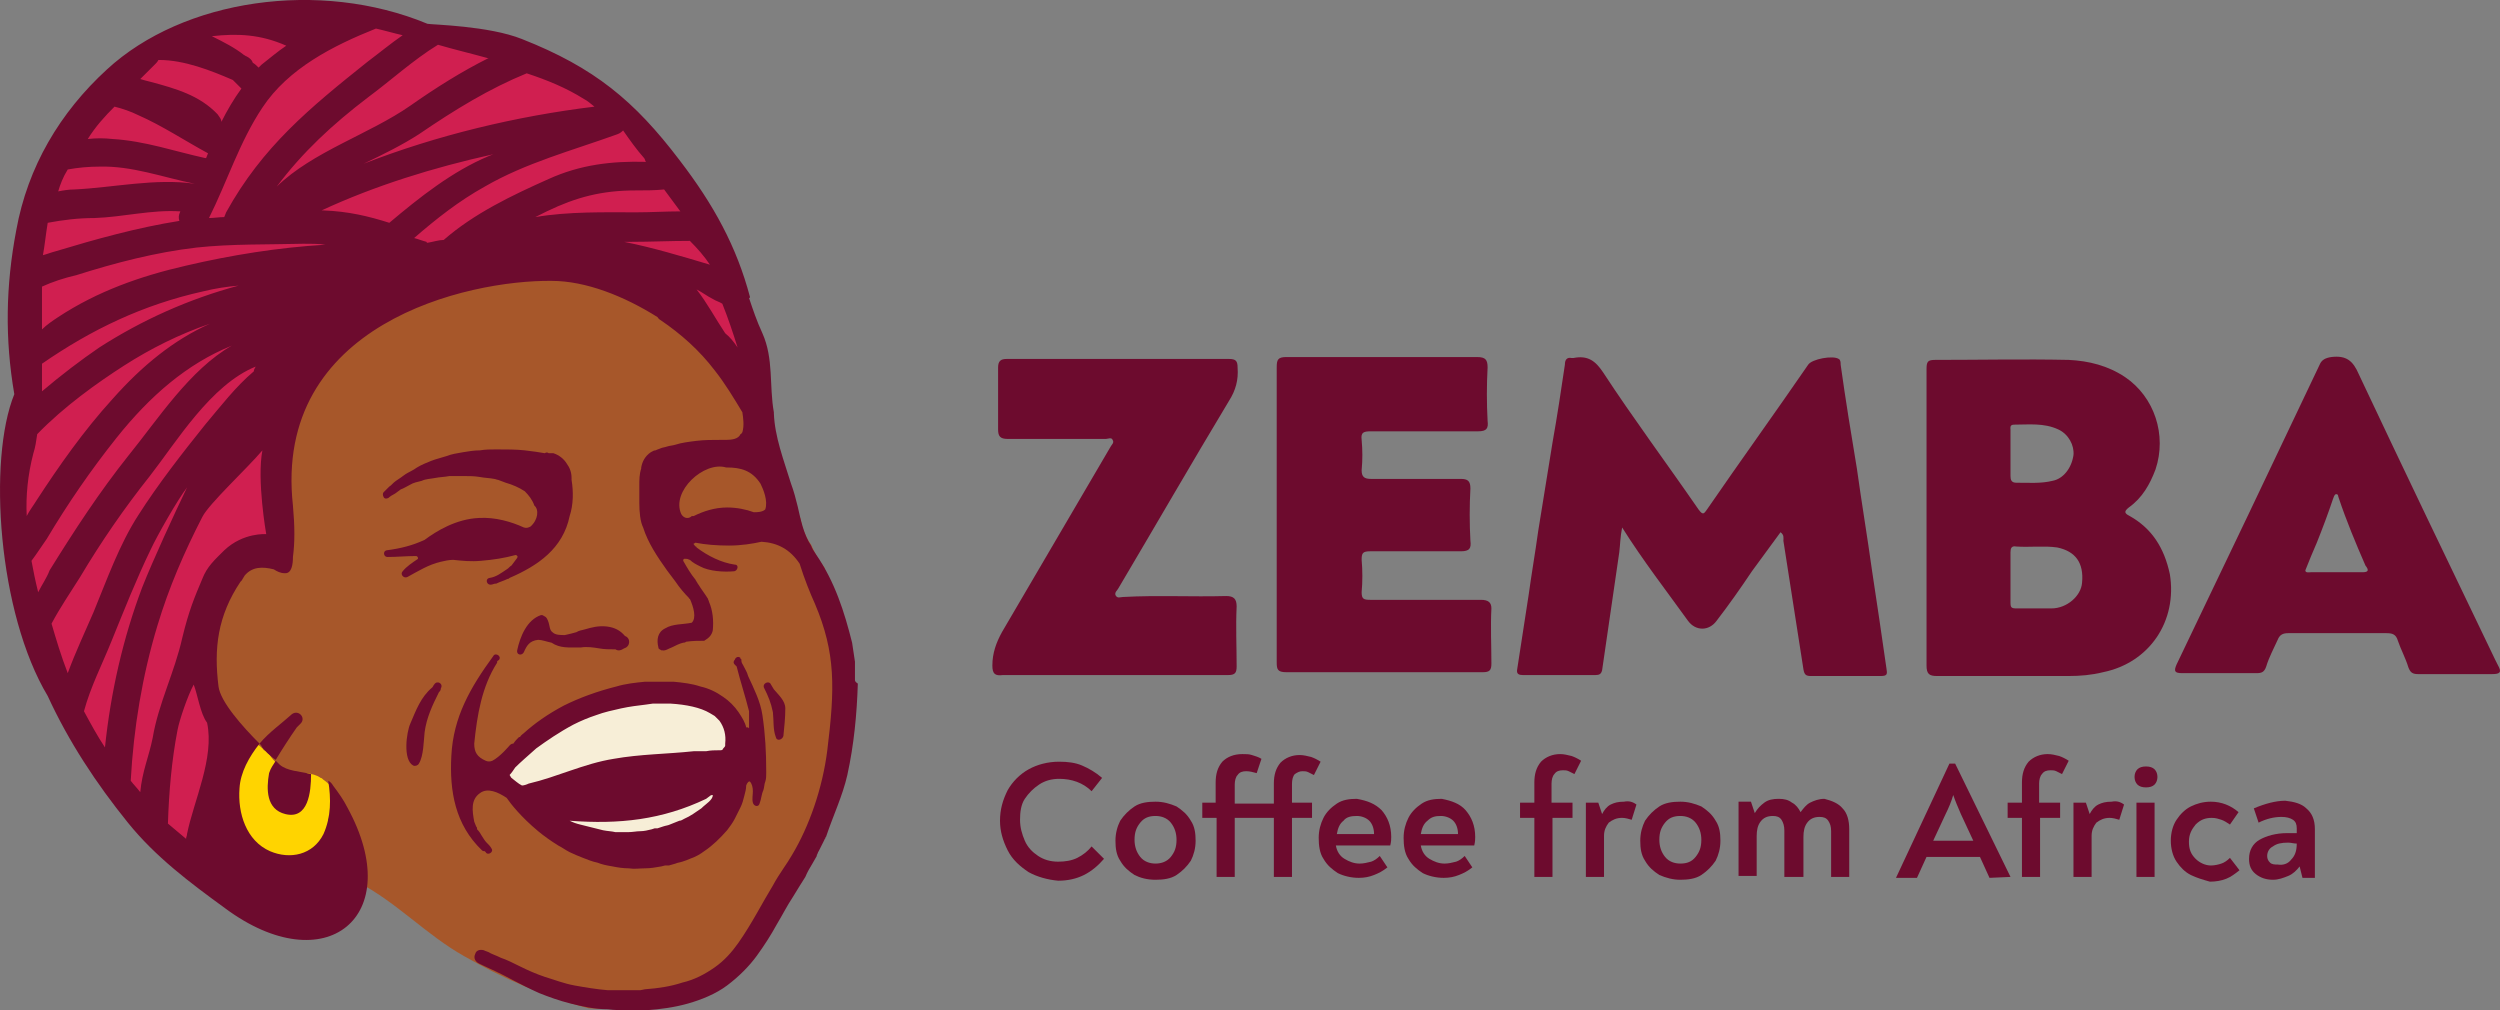 <svg width="245" height="99" viewBox="0 0 245 99" fill="none" xmlns="http://www.w3.org/2000/svg">
<rect x="0" y="0" width="245" height="99" fill="#808080" stroke="none"/>
<g clip-path="url(#clip0)">
<path d="M32.636 76.513C31.326 75.207 28.989 75.113 27.68 76.513C27.586 76.606 27.586 76.699 27.492 76.699C28.334 72.594 21.882 70.914 20.666 75.113C19.637 78.566 21.227 81.551 24.126 83.418C25.529 84.351 27.305 84.537 28.895 84.164C30.391 83.791 31.607 82.578 32.542 81.458C33.851 80.058 34.038 77.912 32.636 76.513Z" fill="#FFD400"/>
<path d="M80.794 55.612C80.233 54.958 79.859 54.212 79.485 53.372C79.204 52.999 79.017 52.626 78.83 52.159C78.643 51.786 78.55 51.319 78.456 50.853C77.708 49.173 76.866 47.587 76.866 45.814C76.866 45.721 76.866 45.721 76.866 45.628C75.277 42.735 73.406 40.029 71.256 37.696C70.227 33.964 68.076 32.471 64.616 30.512C63.401 29.858 62.372 29.299 61.157 28.832C61.157 28.832 61.157 28.832 61.063 28.832C60.876 28.739 60.595 28.645 60.408 28.552C59.473 26.313 57.79 24.727 54.985 24.727C53.489 24.727 51.618 25.66 50.309 26.873C44.324 26.499 38.807 28.552 34.693 33.031C34.599 33.124 34.412 33.218 34.319 33.311C30.204 36.203 28.708 40.682 27.025 45.254C26.37 46.934 27.118 48.24 28.241 48.893C27.96 51.133 27.773 53.372 27.679 55.518C26.838 55.145 25.809 55.052 24.687 55.612C20.386 57.664 19.731 61.21 20.76 64.849C20.479 65.316 20.292 65.876 20.292 66.529C20.198 69.141 22.349 71.474 24.407 72.967C24.5 72.78 24.781 72.594 24.968 72.78C25.061 72.874 25.155 72.967 25.248 72.967C25.435 73.06 25.622 73.247 25.809 73.433C25.809 73.433 25.809 73.527 25.903 73.527C26.09 73.62 26.183 73.807 26.37 73.9C26.838 74.646 27.586 75.3 28.427 75.579C28.614 75.953 28.708 76.326 28.895 76.699C29.082 77.073 29.269 77.446 29.456 77.819C29.643 77.259 29.83 76.793 30.111 76.419C30.017 76.419 30.017 76.419 29.924 76.419C29.55 76.326 29.643 75.859 29.924 75.766H30.017H30.111C30.578 75.859 31.046 75.953 31.42 76.233C31.513 76.233 31.607 76.326 31.7 76.419C31.981 76.606 32.168 76.793 32.355 76.979C32.729 77.352 33.01 77.912 33.197 78.285C33.384 78.659 33.664 79.032 33.758 79.499C33.851 79.965 33.197 80.152 33.103 79.685C33.01 79.219 32.729 78.752 32.449 78.379C32.449 78.939 32.449 79.405 32.449 79.965C32.449 80.152 32.355 80.245 32.168 80.245C32.168 80.338 32.168 80.432 32.168 80.618C32.168 80.991 32.355 82.018 31.794 82.204C31.887 82.391 32.074 82.578 32.168 82.764C33.103 84.071 34.038 85.284 35.16 86.497C38.901 88.456 41.8 91.629 45.447 93.681C49.187 95.827 53.395 97.694 57.697 98.813C64.055 99.186 70.321 96.481 74.622 91.629C74.622 91.535 74.622 91.442 74.716 91.349C75.557 90.136 76.025 88.643 76.866 87.43C77.802 86.217 78.55 84.817 79.298 83.511L79.391 83.417C81.355 78.192 82.01 72.314 82.103 67.088C82.197 63.169 81.729 59.344 80.794 55.612ZM69.853 79.032C66.113 82.111 61.063 83.697 56.574 81.178C55.639 80.618 55.078 79.872 54.891 79.032C51.431 80.525 48.532 75.02 51.992 72.687C54.704 70.821 57.977 69.981 61.157 69.141C64.055 68.395 67.328 67.835 69.947 69.701C72.004 71.194 71.817 73.713 70.601 75.206C71.069 76.419 70.975 78.099 69.853 79.032Z" fill="#A7572A"/>
<path d="M68.17 68.861C67.889 68.861 67.609 68.861 67.422 68.955C66.019 68.488 64.429 68.395 63.12 68.581C59.006 69.141 55.359 70.914 51.618 72.594C48.252 74.087 50.029 78.472 53.114 78.939C53.395 79.405 53.769 79.778 54.33 80.058C57.696 82.018 60.969 83.137 64.897 82.111C68.637 81.085 71.256 77.725 71.536 73.993C71.536 73.807 71.536 73.62 71.536 73.433C71.91 71.381 70.882 68.861 68.17 68.861Z" fill="#F7EED7"/>
<path d="M74.342 34.804C74.061 33.964 73.968 33.031 73.687 32.191C73.594 31.725 73.407 31.258 73.313 30.792C73.313 30.792 72.846 29.765 73.126 30.232C72.846 29.672 72.752 29.112 72.752 28.552C72.565 28.366 72.284 28.273 72.097 28.179C71.723 26.033 70.414 23.794 69.573 22.301C66.58 16.609 61.531 12.877 56.575 9.051C51.992 5.319 47.691 1.213 41.519 3.826C41.145 4.012 40.771 4.199 40.397 4.292C40.117 3.919 39.929 3.639 39.555 3.266C37.498 1.213 35.347 1.213 33.29 2.24C32.542 1.866 31.607 1.586 30.578 1.493C29.269 1.4 28.241 1.96 27.399 2.799C26.744 2.519 26.09 2.426 25.248 2.613C23.939 2.893 22.536 2.706 21.227 3.079C19.825 3.453 18.702 4.199 17.3 4.479C13.653 5.319 11.97 9.331 8.697 10.637C6.452 11.477 5.985 13.716 6.546 15.489C5.985 16.329 5.611 17.169 5.611 18.195C5.611 18.382 5.611 18.475 5.611 18.662C3.554 22.114 2.525 25.66 2.805 30.232C3.179 36.017 2.431 41.895 2.431 47.681C2.431 53.932 2.618 59.251 5.611 64.849C6.265 65.969 6.92 67.089 7.668 68.208C7.855 71.194 8.51 74.367 11.128 76.14C11.595 76.419 12.063 76.7 12.531 76.886C13.279 78.286 13.933 79.592 14.775 80.992C17.113 85.004 22.536 81.458 20.853 77.446C21.134 77.912 21.134 77.632 20.853 76.7C20.76 76.046 20.666 75.487 20.666 74.833C21.882 72.594 21.414 70.168 20.479 67.649C20.012 66.529 19.264 65.782 18.422 65.409C18.796 64.943 19.076 64.383 19.357 63.916C21.04 60.557 21.414 56.825 23.752 53.932C23.939 53.932 24.032 53.932 24.22 53.932C26.931 53.932 28.053 51.32 27.492 49.36C28.241 47.867 28.521 46.281 28.521 44.135C28.521 41.802 26.557 40.589 24.594 40.776C25.903 38.536 27.118 36.11 28.147 33.684C29.456 30.792 26.744 28.086 24.407 28.366C24.407 27.993 24.5 27.619 24.5 27.153C26.931 26.22 29.456 25.287 31.981 24.447C32.168 24.447 32.355 24.354 32.542 24.354C36.282 23.514 39.649 25.94 43.389 25.94C46.101 25.94 49.187 26.593 51.525 24.727C51.992 24.354 52.367 23.887 52.741 23.514C54.985 24.26 57.136 25.287 59.193 26.593C60.596 27.433 61.718 28.552 62.933 29.672C63.214 29.765 63.401 29.952 63.681 30.139C63.027 29.579 63.962 30.325 64.149 30.419C64.43 30.605 64.803 30.792 65.178 30.978C65.739 31.352 66.393 31.632 66.954 31.912C67.889 32.285 68.451 33.218 68.638 34.244C68.825 34.431 69.012 34.524 69.199 34.711C69.292 34.804 69.386 34.897 69.479 34.991C70.788 36.297 73.126 36.297 74.435 34.991C74.435 34.897 74.342 34.897 74.342 34.804Z" fill="#D01F50"/>
<path d="M51.992 51.599C51.805 51.693 51.618 51.786 51.338 51.693C50.122 51.133 48.532 50.666 46.943 50.76C44.699 50.853 42.735 52.066 41.613 52.906C40.397 53.466 39.275 53.746 37.872 53.932C37.498 54.026 37.592 54.585 37.966 54.585C38.901 54.585 39.836 54.492 40.771 54.492C40.864 54.492 40.958 54.585 40.958 54.679C40.958 54.679 40.958 54.679 40.958 54.772C40.397 55.145 39.836 55.518 39.462 55.985C39.181 56.265 39.555 56.731 39.929 56.545C40.958 55.985 41.987 55.332 43.202 55.052C43.576 54.959 44.044 54.865 44.418 54.865C45.26 54.959 46.195 55.052 47.13 54.959C48.345 54.865 49.468 54.679 50.496 54.399H50.59C50.683 54.492 50.777 54.492 50.683 54.679C50.496 54.959 50.309 55.145 50.122 55.425C49.935 55.518 49.842 55.705 49.655 55.798C49.093 56.172 48.626 56.545 47.971 56.638C47.504 56.731 47.691 57.385 48.158 57.291C48.252 57.291 48.439 57.198 48.532 57.198C48.532 57.198 48.532 57.198 48.626 57.198C49 57.011 49.374 56.918 49.748 56.731C49.842 56.731 49.842 56.731 49.935 56.638C52.74 55.425 55.172 53.746 55.826 50.573C56.2 49.453 56.2 48.147 56.013 47.027C56.013 46.934 56.013 46.934 56.013 46.841C56.013 46.281 55.826 45.814 55.546 45.441C55.265 44.975 54.798 44.601 54.237 44.415C54.237 44.415 54.143 44.415 54.05 44.415C54.05 44.415 53.956 44.415 53.863 44.415H53.769C53.676 44.321 53.489 44.321 53.395 44.415C52.928 44.321 52.179 44.228 51.431 44.135C50.59 44.041 49.655 44.041 48.626 44.041C48.065 44.041 47.597 44.041 47.036 44.135C46.475 44.135 45.914 44.228 45.353 44.321C44.792 44.415 44.231 44.508 43.763 44.695C43.202 44.881 42.735 44.975 42.267 45.161C41.8 45.348 41.332 45.534 40.864 45.814C40.49 46.094 40.023 46.281 39.742 46.468C39.368 46.747 39.088 46.934 38.807 47.121C38.527 47.307 38.34 47.587 38.153 47.681C37.779 48.054 37.592 48.24 37.592 48.24C37.498 48.334 37.498 48.52 37.592 48.707C37.685 48.894 37.872 48.894 38.059 48.8C38.059 48.8 38.246 48.614 38.62 48.427C38.807 48.334 38.994 48.147 39.275 47.96C39.555 47.867 39.836 47.681 40.21 47.494C40.49 47.307 40.958 47.214 41.332 47.121C41.706 46.934 42.174 46.934 42.641 46.841C43.109 46.747 43.576 46.747 44.044 46.654C44.511 46.654 44.979 46.654 45.54 46.654C46.008 46.654 46.475 46.654 47.036 46.747C47.504 46.841 47.971 46.841 48.439 46.934C48.532 46.934 48.719 47.027 48.813 47.027C49.093 47.121 49.281 47.214 49.561 47.307C50.216 47.494 50.87 47.774 51.431 48.147C51.805 48.52 52.179 48.987 52.366 49.547C52.834 49.92 52.74 50.946 51.992 51.599Z" fill="#6D0B2E"/>
<path d="M61.25 62.33C60.782 61.77 60.221 61.49 59.473 61.397C58.632 61.303 57.977 61.49 57.323 61.676C57.042 61.77 56.761 61.77 56.481 61.956C56.107 62.05 55.826 62.143 55.359 62.236C54.891 62.236 54.424 62.236 54.143 61.956C53.863 61.77 53.863 61.303 53.769 61.023C53.676 60.743 53.582 60.464 53.302 60.37C53.208 60.277 53.115 60.277 53.021 60.277C51.618 60.743 50.964 62.423 50.683 63.729C50.59 64.196 51.151 64.289 51.338 63.916C51.618 63.263 51.899 62.796 52.74 62.703C53.115 62.703 53.582 62.889 54.05 62.983C54.891 63.543 55.733 63.449 56.761 63.449H56.949C57.51 63.356 58.164 63.449 58.725 63.543C59.193 63.636 59.754 63.636 60.315 63.636C60.596 63.823 60.876 63.729 61.157 63.543C61.811 63.356 61.811 62.516 61.25 62.33Z" fill="#6D0B2E"/>
<path d="M73.126 71.287C73.032 70.821 72.752 70.354 72.378 69.794C72.004 69.235 71.443 68.675 70.882 68.302C70.227 67.835 69.479 67.462 68.637 67.275C67.796 66.995 66.954 66.902 66.019 66.809C65.552 66.809 65.084 66.809 64.616 66.809C64.336 66.809 64.149 66.809 63.868 66.809H63.214C62.279 66.902 61.343 66.995 60.408 67.275C58.538 67.742 56.761 68.395 55.265 69.141C53.675 69.981 52.366 70.914 51.338 71.847C51.244 71.941 51.057 72.034 50.964 72.221C50.87 72.221 50.87 72.221 50.777 72.314C50.683 72.407 50.496 72.594 50.309 72.874C50.122 72.874 50.029 72.967 49.935 73.06C49.935 73.06 49 74.18 48.252 74.553C48.065 74.647 47.784 74.647 47.597 74.553C46.756 74.18 46.475 73.713 46.475 72.874C46.756 70.075 47.223 67.275 48.719 64.942V64.849C48.719 64.756 48.813 64.756 48.906 64.663C49.187 64.289 48.532 63.916 48.345 64.289C46.101 67.368 44.418 70.261 44.231 74.087C44.044 77.539 44.605 80.805 47.223 83.324C47.317 83.418 47.41 83.418 47.504 83.418L47.597 83.511C47.784 83.884 48.439 83.511 48.158 83.138C48.065 82.951 47.878 82.764 47.691 82.578C47.504 82.391 47.41 82.204 47.223 81.925C47.13 81.738 46.943 81.458 46.756 81.272C46.756 81.178 46.756 81.085 46.662 80.992C46.569 80.805 46.569 80.712 46.475 80.525C46.288 79.499 46.101 78.379 47.036 77.726C47.784 77.166 48.813 77.632 49.654 78.192C50.029 78.752 51.057 80.058 52.74 81.458C53.301 81.925 53.956 82.391 54.704 82.858C55.078 83.044 55.452 83.324 55.826 83.511C56.2 83.698 56.668 83.884 57.135 84.071C57.603 84.257 58.071 84.444 58.538 84.537C59.006 84.724 59.473 84.817 60.034 84.91C60.502 85.004 61.063 85.097 61.624 85.097C62.185 85.19 62.653 85.097 63.214 85.097C63.775 85.097 64.242 85.004 64.803 84.91L65.177 84.817H65.271H65.364H65.552L66.206 84.63C66.393 84.537 66.58 84.537 66.861 84.444C67.141 84.351 67.422 84.257 67.609 84.164C68.17 83.977 68.637 83.698 69.011 83.418C69.853 82.858 70.601 82.111 71.256 81.365C71.536 80.992 71.817 80.618 72.004 80.245C72.191 79.872 72.378 79.499 72.565 79.125C72.752 78.752 72.845 78.379 72.939 78.006C73.032 77.632 73.126 77.353 73.126 76.979C73.219 76.699 73.406 76.513 73.5 76.606C73.687 76.793 73.781 77.166 73.781 77.539C73.781 77.912 73.687 78.286 73.781 78.659C73.874 79.032 74.341 79.125 74.435 78.752C74.622 78.286 74.622 77.819 74.809 77.446C74.903 77.166 74.903 76.793 74.996 76.606C75.09 76.326 75.09 76.046 75.09 75.766C75.09 75.673 75.09 75.673 75.09 75.58C75.09 73.713 74.996 71.941 74.716 70.075C74.529 68.768 73.874 67.462 73.313 66.249C73.219 65.876 73.032 65.596 72.845 65.222C72.752 65.036 72.658 64.942 72.658 64.756V64.663C72.658 64.663 72.658 64.569 72.565 64.569C72.565 64.569 72.565 64.569 72.565 64.476C72.378 64.289 72.097 64.383 72.004 64.663C71.91 64.756 71.817 64.942 72.004 65.129C72.097 65.222 72.097 65.222 72.191 65.316C72.565 66.809 73.032 68.208 73.406 69.701C73.406 69.888 73.406 70.075 73.406 70.261C73.406 70.634 73.406 71.008 73.406 71.381L73.313 71.287C73.126 71.287 73.126 71.287 73.126 71.287ZM69.479 78.566C69.292 78.752 69.011 78.939 68.731 79.219C68.17 79.592 67.702 79.965 67.048 80.245C66.861 80.338 66.767 80.432 66.58 80.432C66.393 80.525 66.3 80.525 66.112 80.618C65.925 80.712 65.832 80.712 65.645 80.805C65.458 80.898 65.271 80.898 64.99 80.992L64.429 81.178H64.242H64.149L63.868 81.272C63.494 81.365 63.12 81.458 62.746 81.458C62.372 81.458 61.998 81.551 61.531 81.551C61.156 81.551 60.782 81.551 60.315 81.551C59.941 81.458 59.567 81.458 59.099 81.365C58.725 81.272 58.351 81.178 57.977 81.085C57.603 80.992 57.229 80.898 56.855 80.805C56.481 80.712 56.2 80.618 55.826 80.432C60.689 80.805 64.897 80.338 69.198 78.286C69.292 78.192 69.479 78.099 69.573 78.006C69.666 77.912 69.76 77.912 69.853 77.912C69.853 78.192 69.666 78.379 69.479 78.566ZM71.069 72.874C71.069 72.967 71.069 72.967 71.069 73.06C71.069 73.154 70.975 73.247 70.882 73.34C70.788 73.527 70.788 73.527 70.414 73.527C70.04 73.527 69.666 73.527 69.198 73.62C69.105 73.62 69.105 73.62 69.011 73.62C68.824 73.62 68.731 73.62 68.544 73.62C68.357 73.62 68.263 73.62 68.076 73.62H67.983C65.364 73.9 62.746 73.9 60.128 74.367C57.229 74.833 54.611 76.139 51.805 76.793C51.618 76.886 51.338 76.979 51.151 76.979C50.777 76.793 50.496 76.513 50.122 76.233C50.029 76.139 50.029 76.046 49.935 75.953C50.122 75.766 50.309 75.486 50.496 75.206C50.964 74.74 51.712 74.087 52.553 73.34C53.582 72.594 54.798 71.754 56.2 71.008C56.948 70.634 57.603 70.354 58.445 70.075C59.193 69.794 60.034 69.608 60.876 69.421C61.718 69.235 62.559 69.141 63.307 69.048L63.962 68.955H64.523C64.897 68.955 65.271 68.955 65.739 68.955C67.235 69.048 68.637 69.328 69.573 69.888C69.76 69.981 69.853 70.075 70.04 70.168C70.133 70.261 70.133 70.261 70.227 70.354C70.32 70.448 70.414 70.541 70.508 70.634C70.975 71.287 71.162 72.034 71.069 72.874C71.069 72.78 71.069 72.78 71.069 72.874Z" fill="#6D0B2E"/>
<path d="M42.548 67.088C42.454 67.182 42.454 67.275 42.361 67.368C41.239 68.301 40.771 69.608 40.21 70.914C39.836 71.754 39.462 74.46 40.491 75.02C40.678 75.113 40.958 75.02 41.052 74.833C41.519 74.087 41.519 72.594 41.613 71.754C41.8 70.354 42.361 69.141 43.015 67.835C43.109 67.742 43.202 67.648 43.202 67.462C43.483 66.995 42.828 66.622 42.548 67.088Z" fill="#6D0B2E"/>
<path d="M76.025 72.22C76.118 72.687 76.679 72.5 76.773 72.127C76.866 71.194 76.96 70.354 76.96 69.421C76.96 68.675 76.305 68.115 75.838 67.555C75.744 67.368 75.651 67.275 75.557 67.088C75.37 66.622 74.622 66.995 74.903 67.462C75.277 68.208 75.557 68.861 75.744 69.794C75.838 70.634 75.744 71.474 76.025 72.22Z" fill="#6D0B2E"/>
<path d="M83.786 66.622C83.786 65.969 83.786 65.409 83.786 64.849C83.693 64.196 83.599 63.636 83.506 62.983C82.758 59.997 81.823 57.011 79.952 54.305C79.765 54.026 79.578 53.746 79.485 53.466C78.737 52.346 78.456 50.853 78.176 49.64C77.989 48.894 77.802 48.147 77.521 47.401C76.773 44.975 75.931 42.828 75.838 40.496V40.403C75.37 37.79 75.838 35.177 74.716 32.658C74.155 31.445 73.781 30.325 73.407 29.206C73.407 29.206 73.5 29.206 73.5 29.112C72.191 24.167 69.947 20.061 66.58 15.676C62.185 9.891 58.258 6.625 51.151 3.826C47.878 2.519 42.361 2.426 41.893 2.333C31.326 -2.053 17.954 -0.093 10.473 6.812C5.891 11.01 2.712 16.329 1.59 22.581C0.561 27.992 0.468 33.218 1.403 38.63C-1.216 45.068 -0.187 60.09 4.676 68.208C6.733 72.687 9.445 76.793 12.531 80.618C15.242 83.977 18.609 86.497 22.069 89.016C31.887 96.294 39.929 89.856 34.038 79.125C33.664 78.379 33.197 77.726 32.636 76.979C32.542 76.793 32.355 76.606 32.168 76.513C32.449 78.286 32.449 80.058 31.701 81.738C30.672 83.791 28.428 84.257 26.464 83.418C24.126 82.391 23.285 79.685 23.471 77.259C23.565 75.673 24.407 74.18 25.435 72.874C23.752 71.194 21.601 68.768 21.414 67.275C20.947 63.543 21.321 60.37 23.565 57.011L23.659 56.918C23.752 56.825 23.752 56.731 23.846 56.638C23.846 56.545 23.939 56.545 23.939 56.452C24.687 55.518 25.716 55.518 26.838 55.798C27.118 55.985 27.492 56.172 27.866 56.172C28.615 56.265 28.708 55.239 28.708 54.585C28.895 53.186 28.895 51.599 28.708 49.547C26.744 31.725 45.821 27.433 54.05 27.526C57.416 27.526 61.157 29.019 64.43 31.072C64.523 31.165 64.523 31.258 64.71 31.352C66.767 32.751 68.544 34.337 70.04 36.297C71.069 37.603 71.91 39.003 72.752 40.403C72.846 41.056 72.939 41.709 72.752 42.362C72.659 42.455 72.659 42.549 72.565 42.549C72.378 43.015 71.723 43.108 71.162 43.108H71.069C70.975 43.108 70.788 43.108 70.695 43.108C69.853 43.108 69.012 43.108 68.263 43.202C67.515 43.295 66.767 43.388 66.206 43.575C65.926 43.668 65.645 43.668 65.365 43.762C65.084 43.855 64.897 43.855 64.71 43.948C64.43 44.041 64.243 44.135 64.243 44.135C64.055 44.135 63.962 44.228 63.775 44.321C63.214 44.695 62.933 45.255 62.84 45.814C62.84 45.814 62.84 45.814 62.84 45.908C62.653 46.468 62.653 47.027 62.653 47.587C62.653 48.147 62.653 48.707 62.653 49.267C62.653 50.2 62.746 51.133 63.027 51.693C63.494 53.186 64.43 54.585 65.365 55.892C65.645 56.265 65.926 56.638 66.206 57.011C66.58 57.571 67.048 58.131 67.515 58.598C67.515 58.598 67.515 58.691 67.609 58.691C67.983 59.531 68.263 60.557 67.796 61.024C66.954 61.21 65.926 61.117 65.178 61.584C64.43 61.957 64.336 62.703 64.523 63.45C64.523 63.636 64.71 63.636 64.804 63.73H64.897C65.178 63.823 65.552 63.543 65.832 63.45C66.206 63.263 66.58 63.076 66.954 62.983C67.048 62.983 67.141 62.983 67.235 62.89C67.889 62.797 68.451 62.797 69.012 62.797C69.479 62.517 69.76 62.237 69.853 61.77C69.947 60.837 69.853 59.811 69.479 58.971C69.479 58.877 69.386 58.784 69.386 58.691C69.105 58.224 68.731 57.758 68.451 57.291C68.357 57.198 68.357 57.105 68.263 57.011C68.263 56.918 68.17 56.918 68.17 56.825C67.702 56.265 67.328 55.612 66.954 54.959C66.954 54.679 67.141 54.772 67.328 54.772C67.422 54.772 67.515 54.865 67.609 54.865C67.889 55.145 68.263 55.332 68.638 55.518C69.479 55.985 70.975 56.078 71.91 55.985C72.284 55.985 72.472 55.332 72.004 55.332C70.695 55.145 69.386 54.492 68.263 53.652C68.263 53.652 68.263 53.559 68.17 53.559C68.17 53.559 67.889 53.279 67.983 53.279C68.076 53.279 68.076 53.186 68.17 53.186C69.105 53.372 70.227 53.466 71.443 53.466C72.659 53.466 73.781 53.279 74.622 53.092C76.212 53.186 77.428 53.839 78.363 55.239C78.83 56.731 79.391 58.131 79.859 59.157C81.916 64.01 81.823 67.462 81.075 73.527C80.607 77.259 79.298 80.992 77.615 83.791C77.147 84.631 76.399 85.564 75.744 86.777C74.716 88.456 73.687 90.509 72.378 92.375C71.723 93.308 70.975 94.148 70.04 94.801C69.105 95.454 68.076 96.014 66.861 96.294C65.739 96.667 64.523 96.854 63.214 96.947L62.746 97.041H62.279C61.998 97.041 61.624 97.041 61.344 97.041C60.783 97.041 60.221 97.041 59.567 97.041C58.445 96.947 57.323 96.761 56.294 96.574C55.265 96.387 54.33 96.014 53.395 95.734C52.554 95.454 51.712 95.081 50.964 94.708C50.216 94.335 49.655 94.055 49.094 93.868C48.533 93.588 48.158 93.495 47.878 93.308C47.597 93.215 47.41 93.122 47.41 93.122C47.036 93.028 46.662 93.122 46.569 93.495C46.382 93.868 46.569 94.241 46.943 94.428C46.943 94.428 47.504 94.708 48.533 95.174C49.561 95.641 50.964 96.481 52.834 97.32C53.769 97.694 54.798 98.067 55.92 98.347C57.042 98.627 58.258 98.907 59.567 98.907C60.221 99 60.876 99 61.531 99C61.811 99 62.185 99 62.466 99H62.933H63.401C64.71 98.907 66.113 98.72 67.422 98.347C68.731 97.974 70.134 97.414 71.256 96.574C72.378 95.734 73.407 94.708 74.155 93.681C74.903 92.655 75.557 91.629 76.118 90.602C76.68 89.669 77.147 88.736 77.708 87.896C78.176 87.15 78.55 86.497 78.924 85.937C79.111 85.47 79.391 85.004 79.672 84.537C79.765 84.351 79.952 84.071 80.046 83.884C80.046 83.884 80.046 83.884 80.046 83.791C80.139 83.698 80.139 83.511 80.233 83.418C80.42 83.044 80.607 82.671 80.794 82.298C80.794 82.205 80.888 82.205 80.888 82.111C80.888 82.018 80.981 82.018 80.981 81.925C81.636 79.965 82.571 78.006 83.038 75.953C83.693 72.967 83.973 69.981 84.067 66.995C83.786 66.809 83.786 66.715 83.786 66.622ZM51.618 7.185C53.582 7.838 55.452 8.584 57.229 9.704C57.603 9.891 57.884 10.171 58.258 10.451C50.59 11.384 42.828 13.25 35.628 16.049C37.592 15.116 39.462 14.183 41.052 13.156C44.605 10.73 47.971 8.678 51.618 7.185ZM42.922 4.386C44.512 4.852 46.101 5.225 47.785 5.692H47.878C45.26 6.998 42.735 8.584 40.21 10.357C36.189 13.156 30.672 14.836 27.118 18.288C29.643 14.929 32.542 12.223 36.096 9.517C38.246 7.931 40.491 5.878 42.922 4.386ZM36.844 2.799C37.685 2.986 38.62 3.266 39.462 3.452C38.246 4.292 37.124 5.225 36.002 6.065C30.391 10.544 25.716 14.37 22.162 20.808C22.069 20.994 22.069 21.088 21.975 21.274C21.508 21.274 20.947 21.368 20.479 21.368C22.256 17.822 23.471 13.903 25.716 10.544C28.241 6.718 32.636 4.479 36.844 2.799ZM28.054 4.479C27.212 5.039 26.464 5.692 25.622 6.345C25.529 6.438 25.435 6.532 25.342 6.625C25.155 6.438 24.968 6.252 24.781 6.158C24.687 5.878 24.5 5.692 24.126 5.505C24.033 5.505 24.033 5.412 23.939 5.412C23.004 4.665 21.882 4.106 20.76 3.546C23.285 3.266 25.529 3.359 28.054 4.479ZM15.242 6.252C15.336 6.158 15.43 6.065 15.523 5.878H15.617C18.048 5.878 20.666 6.905 22.817 7.838C23.098 8.118 23.378 8.398 23.659 8.678C22.91 9.704 22.256 10.824 21.695 11.944C21.695 11.664 21.508 11.477 21.321 11.197C19.544 9.331 17.206 8.678 14.775 8.025C14.401 7.931 14.027 7.838 13.746 7.745C14.12 7.371 14.681 6.812 15.242 6.252ZM11.222 10.451C11.97 10.637 12.811 10.917 13.559 11.29C15.897 12.317 18.141 13.81 20.386 15.023C20.292 15.209 20.292 15.303 20.199 15.489H20.105C17.113 14.836 14.214 13.81 11.034 13.623C10.193 13.53 9.445 13.53 8.603 13.623C9.351 12.41 10.286 11.384 11.222 10.451ZM6.639 16.609C7.668 16.422 8.697 16.329 9.725 16.329C12.905 16.236 15.897 17.355 19.076 18.009C15.242 17.449 11.128 18.382 7.294 18.568C6.733 18.568 6.172 18.662 5.704 18.755C5.891 18.102 6.172 17.355 6.639 16.609ZM4.676 21.834C6.172 21.554 7.668 21.368 9.258 21.368C12.063 21.274 14.868 20.528 17.674 20.715C17.487 21.088 17.487 21.368 17.58 21.648C13.466 22.301 9.445 23.42 5.424 24.633C5.05 24.727 4.582 24.913 4.208 25.007C4.395 23.98 4.489 22.954 4.676 21.834ZM3.273 44.415C3.46 43.855 3.554 43.202 3.647 42.549C6.265 39.843 9.538 37.51 12.157 35.83C14.775 34.151 17.58 32.751 20.573 31.725C17.019 33.311 13.933 35.83 11.034 39.096C8.229 42.175 5.798 45.628 3.554 49.08C3.273 49.547 2.899 50.013 2.618 50.573C2.525 48.614 2.712 46.561 3.273 44.415ZM4.115 38.35C4.115 37.417 4.115 36.577 4.115 35.644C8.977 32.285 14.027 29.859 19.918 28.552C21.04 28.272 22.256 28.086 23.378 27.992C18.515 29.299 13.933 31.352 9.725 34.057C7.949 35.27 5.985 36.764 4.115 38.35ZM3.741 58.038C3.46 56.918 3.273 55.985 3.086 54.959C3.647 54.212 4.115 53.466 4.582 52.812C6.639 49.36 8.884 46.094 11.409 42.922C14.681 38.816 18.328 35.644 22.723 33.871C18.609 36.204 15.43 41.149 12.624 44.601C9.725 48.24 7.294 51.973 4.863 55.892C4.582 56.638 4.115 57.291 3.741 58.038ZM5.05 61.117C5.891 59.531 6.92 58.038 7.855 56.545C9.912 53.092 12.157 49.827 14.681 46.654C17.3 43.295 20.666 37.697 25.061 35.924C24.968 36.11 24.874 36.204 24.874 36.39C23.098 37.883 21.601 39.843 20.105 41.615C17.861 44.415 15.523 47.401 13.559 50.48C11.689 53.372 10.473 56.825 9.164 59.997C8.323 61.957 7.388 63.916 6.639 65.969C5.985 64.289 5.517 62.703 5.05 61.117ZM10.286 73.247C9.538 72.127 8.884 70.914 8.229 69.701C8.884 67.275 10.006 65.129 10.941 62.797C12.157 59.811 13.372 56.731 14.775 53.839C15.43 52.439 17.393 48.987 18.328 47.774C17.113 50.293 14.962 54.959 13.933 57.571C12.063 62.517 10.848 67.835 10.286 73.247ZM18.328 81.738C18.328 81.925 18.235 82.018 18.235 82.205C17.674 81.738 17.019 81.178 16.458 80.712C16.552 77.632 16.832 74.46 17.393 71.567C17.58 70.541 18.422 68.115 18.983 67.089C19.357 68.022 19.637 69.981 20.292 70.821C21.04 74.273 18.983 78.472 18.328 81.738ZM21.975 53.932C21.04 54.865 20.292 55.518 19.825 56.731C19.076 58.504 18.515 59.811 17.861 62.517C17.113 65.876 15.523 68.955 14.962 72.314C14.588 74.18 13.933 75.58 13.746 77.632C13.466 77.259 13.092 76.886 12.811 76.513C13.092 71.381 13.933 66.249 15.43 61.303C16.552 57.571 18.048 54.119 19.825 50.666C20.479 49.36 24.22 45.908 25.716 44.135C25.155 47.027 26.09 52.346 26.09 52.346C26.09 52.346 23.846 52.159 21.975 53.932ZM18.235 26.033C13.746 27.059 9.538 28.552 5.704 31.072C5.143 31.445 4.582 31.818 4.115 32.285C4.115 31.538 4.115 30.885 4.115 30.139C4.115 29.485 4.115 28.739 4.115 28.086C5.143 27.619 6.265 27.246 7.481 26.966C11.315 25.753 15.242 24.727 19.264 24.26C22.723 23.887 26.277 23.98 29.737 23.887C30.485 23.887 31.233 23.887 31.887 23.98C27.212 24.26 22.63 25.007 18.235 26.033ZM31.701 20.621C31.607 20.621 31.514 20.621 31.514 20.621C36.75 18.195 42.454 16.422 48.346 15.116C48.158 15.209 48.065 15.209 47.878 15.303C44.325 16.796 41.145 19.315 38.153 21.834C36.096 21.181 34.132 20.715 31.701 20.621ZM41.893 23.794C41.893 23.794 41.8 23.794 41.8 23.7C41.426 23.607 40.958 23.42 40.584 23.327C42.735 21.461 44.979 19.688 47.504 18.288C51.525 15.956 56.107 14.743 60.502 13.156C60.783 13.063 60.97 12.877 61.063 12.783C61.718 13.716 62.372 14.649 63.12 15.489C63.214 15.582 63.214 15.769 63.307 15.862C59.941 15.769 56.855 16.142 53.769 17.542C50.216 19.128 46.475 20.901 43.483 23.514C43.015 23.514 42.454 23.7 41.893 23.794ZM52.46 21.274C52.834 21.088 53.208 20.901 53.582 20.715C56.481 19.315 59.006 18.662 62.279 18.662C63.214 18.662 64.149 18.662 65.084 18.568C65.645 19.315 66.113 19.968 66.674 20.715C65.271 20.715 63.775 20.808 62.372 20.808C59.286 20.808 55.733 20.715 52.46 21.274ZM61.157 23.7C61.437 23.7 61.624 23.7 61.905 23.7C63.775 23.7 65.645 23.607 67.609 23.607C68.357 24.354 69.012 25.1 69.573 25.94C66.767 25.1 63.962 24.26 61.157 23.7ZM71.069 32.658C70.134 31.258 69.292 29.672 68.263 28.366C68.825 28.646 69.292 29.019 69.853 29.299C70.134 29.485 70.508 29.579 70.788 29.765C71.349 31.165 71.817 32.565 72.284 34.057C71.91 33.498 71.536 33.031 71.069 32.658ZM74.996 49.92C74.716 50.2 74.155 50.2 73.874 50.2C73.126 49.92 72.191 49.733 71.256 49.733C70.04 49.733 68.918 50.107 67.983 50.573C67.889 50.573 67.889 50.573 67.796 50.573C67.515 50.853 67.048 50.853 66.767 50.386C65.739 48.147 69.012 45.161 71.162 45.814C71.162 45.814 71.162 45.814 71.256 45.814C72.565 45.814 73.687 46.094 74.529 47.401C74.809 47.961 75.277 49.08 74.996 49.92Z" fill="#6D0B2E"/>
<path d="M27.96 79.778C30.204 80.338 30.485 77.632 30.485 75.859C29.363 75.58 28.147 75.58 27.399 74.927C27.305 74.833 27.212 74.74 27.025 74.553C26.744 75.02 26.557 75.206 26.37 75.766C26.09 77.353 26.09 79.312 27.96 79.778Z" fill="#6D0B2E"/>
<path d="M27.025 74.46C27.586 73.527 28.427 72.221 29.082 71.287C29.175 71.194 29.363 71.007 29.456 70.914C30.017 70.354 29.269 69.515 28.614 69.981C27.586 70.914 26.37 71.754 25.435 72.874C25.529 72.967 25.622 73.06 25.716 73.247C25.622 73.154 25.622 73.154 25.529 73.06C25.996 73.62 26.557 74.18 27.025 74.46Z" fill="#6D0B2E"/>
<path d="M100.805 85.47C99.964 84.91 99.216 84.257 98.748 83.324C98.281 82.391 98 81.458 98 80.432C98 79.312 98.281 78.379 98.748 77.446C99.216 76.606 99.964 75.859 100.805 75.393C101.647 74.926 102.676 74.647 103.798 74.647C104.639 74.647 105.387 74.74 106.042 75.02C106.697 75.3 107.351 75.673 108.006 76.233L106.977 77.539C106.135 76.699 105.013 76.326 103.798 76.326C103.05 76.326 102.395 76.513 101.834 76.886C101.273 77.259 100.805 77.726 100.431 78.285C100.057 78.845 99.964 79.592 99.964 80.338C99.964 81.085 100.151 81.738 100.431 82.391C100.712 83.044 101.179 83.511 101.74 83.884C102.302 84.257 102.956 84.444 103.704 84.444C104.359 84.444 105.013 84.35 105.574 84.071C106.135 83.791 106.603 83.418 106.977 82.951L108.193 84.164C107.632 84.817 106.977 85.377 106.229 85.75C105.481 86.123 104.639 86.31 103.704 86.31C102.676 86.217 101.647 85.937 100.805 85.47Z" fill="#6D0B2E"/>
<path d="M111.185 85.75C110.624 85.377 110.157 85.004 109.782 84.35C109.408 83.791 109.315 83.138 109.315 82.391C109.315 81.645 109.502 80.991 109.782 80.432C110.157 79.872 110.624 79.405 111.185 79.032C111.746 78.659 112.494 78.565 113.242 78.565C113.991 78.565 114.645 78.752 115.3 79.032C115.861 79.405 116.328 79.778 116.702 80.432C117.076 80.991 117.17 81.645 117.17 82.391C117.17 83.138 116.983 83.791 116.702 84.35C116.328 84.91 115.861 85.377 115.3 85.75C114.739 86.123 113.991 86.217 113.242 86.217C112.401 86.217 111.746 86.03 111.185 85.75ZM114.739 83.977C115.113 83.511 115.3 83.044 115.3 82.298C115.3 81.645 115.113 81.085 114.739 80.618C114.365 80.152 113.803 79.965 113.242 79.965C112.588 79.965 112.12 80.152 111.746 80.618C111.372 81.085 111.185 81.551 111.185 82.298C111.185 82.951 111.372 83.511 111.746 83.977C112.12 84.444 112.681 84.63 113.242 84.63C113.803 84.63 114.365 84.444 114.739 83.977Z" fill="#6D0B2E"/>
<path d="M126.895 75.859C126.708 76.046 126.615 76.419 126.615 76.793V78.659H128.578V80.152H126.615V85.937H124.838V80.152H121.004V85.937H119.227V80.152H117.824V78.659H119.134V76.699C119.134 75.859 119.321 75.206 119.788 74.646C120.256 74.18 120.91 73.9 121.752 73.9C122.126 73.9 122.407 73.9 122.687 73.993C122.968 74.087 123.342 74.18 123.622 74.366L123.155 75.766C122.781 75.673 122.5 75.579 122.126 75.579C121.752 75.579 121.471 75.673 121.284 75.953C121.097 76.139 121.004 76.513 121.004 76.886V78.752H124.838V76.793C124.838 75.953 125.025 75.299 125.492 74.74C125.96 74.273 126.615 73.993 127.363 73.993C127.737 73.993 128.111 74.087 128.485 74.18C128.765 74.273 129.139 74.46 129.42 74.646L128.765 75.953C128.578 75.859 128.391 75.766 128.204 75.673C128.017 75.579 127.83 75.579 127.643 75.579C127.363 75.579 127.176 75.673 126.895 75.859Z" fill="#6D0B2E"/>
<path d="M135.405 79.405C135.966 80.058 136.34 80.898 136.34 82.018C136.34 82.205 136.34 82.484 136.246 82.858H130.916C131.01 83.418 131.29 83.884 131.758 84.164C132.225 84.444 132.693 84.631 133.254 84.631C133.628 84.631 134.002 84.537 134.376 84.444C134.657 84.351 134.937 84.164 135.218 83.884L135.966 85.004C135.498 85.377 135.124 85.564 134.657 85.75C134.189 85.937 133.721 86.03 133.16 86.03C132.412 86.03 131.664 85.844 131.103 85.564C130.542 85.19 130.075 84.817 129.7 84.164C129.326 83.604 129.233 82.858 129.233 82.111C129.233 81.365 129.42 80.712 129.7 80.152C129.981 79.592 130.449 79.125 131.01 78.752C131.571 78.379 132.225 78.286 132.973 78.286C134.002 78.472 134.75 78.752 135.405 79.405ZM131.664 80.432C131.29 80.712 131.103 81.178 131.01 81.738H134.657C134.657 81.178 134.47 80.712 134.189 80.432C133.908 80.152 133.441 79.965 132.973 79.965C132.412 79.965 131.945 80.058 131.664 80.432Z" fill="#6D0B2E"/>
<path d="M143.634 79.405C144.195 80.058 144.569 80.898 144.569 82.018C144.569 82.205 144.569 82.484 144.475 82.858H139.239C139.332 83.418 139.613 83.884 140.08 84.164C140.548 84.444 141.015 84.631 141.576 84.631C141.95 84.631 142.324 84.537 142.699 84.444C142.979 84.351 143.26 84.164 143.54 83.884L144.288 85.004C143.821 85.377 143.447 85.564 142.979 85.75C142.512 85.937 142.044 86.03 141.483 86.03C140.735 86.03 139.987 85.844 139.426 85.564C138.865 85.19 138.397 84.817 138.023 84.164C137.649 83.604 137.555 82.858 137.555 82.111C137.555 81.365 137.742 80.712 138.023 80.152C138.304 79.592 138.771 79.125 139.332 78.752C139.893 78.379 140.548 78.286 141.296 78.286C142.231 78.472 143.073 78.752 143.634 79.405ZM139.893 80.432C139.519 80.712 139.332 81.178 139.239 81.738H142.886C142.886 81.178 142.699 80.712 142.418 80.432C142.137 80.152 141.67 79.965 141.202 79.965C140.641 79.965 140.267 80.058 139.893 80.432Z" fill="#6D0B2E"/>
<path d="M150.367 80.152H148.964V78.659H150.367V76.699C150.367 75.859 150.554 75.206 151.021 74.646C151.489 74.18 152.143 73.9 152.891 73.9C153.265 73.9 153.639 73.993 154.013 74.087C154.294 74.18 154.668 74.366 154.949 74.553L154.294 75.859C154.107 75.766 153.92 75.673 153.733 75.579C153.546 75.486 153.359 75.486 153.172 75.486C152.798 75.486 152.517 75.579 152.33 75.859C152.143 76.046 152.05 76.419 152.05 76.793V78.659H154.107V80.152H152.143V85.937H150.367V80.152Z" fill="#6D0B2E"/>
<path d="M160.372 78.845L159.905 80.338C159.624 80.245 159.25 80.151 158.969 80.151C158.408 80.151 158.034 80.338 157.66 80.618C157.38 80.991 157.193 81.365 157.193 81.924V85.937H155.416V78.659H156.632L157.006 79.778C157.193 79.405 157.473 79.032 157.847 78.845C158.221 78.659 158.595 78.565 159.156 78.565C159.624 78.472 159.998 78.565 160.372 78.845Z" fill="#6D0B2E"/>
<path d="M162.616 85.75C162.055 85.377 161.588 85.004 161.214 84.35C160.84 83.791 160.746 83.138 160.746 82.391C160.746 81.645 160.933 80.991 161.214 80.432C161.588 79.872 162.055 79.405 162.616 79.032C163.177 78.659 163.925 78.565 164.674 78.565C165.422 78.565 166.076 78.752 166.731 79.032C167.292 79.405 167.759 79.778 168.134 80.432C168.508 80.991 168.601 81.645 168.601 82.391C168.601 83.138 168.414 83.791 168.134 84.35C167.759 84.91 167.292 85.377 166.731 85.75C166.17 86.123 165.422 86.217 164.674 86.217C163.925 86.217 163.271 86.03 162.616 85.75ZM166.17 83.977C166.544 83.511 166.731 83.044 166.731 82.298C166.731 81.645 166.544 81.085 166.17 80.618C165.796 80.152 165.235 79.965 164.674 79.965C164.019 79.965 163.551 80.152 163.177 80.618C162.803 81.085 162.616 81.551 162.616 82.298C162.616 82.951 162.803 83.511 163.177 83.977C163.551 84.444 164.113 84.63 164.674 84.63C165.328 84.63 165.796 84.444 166.17 83.977Z" fill="#6D0B2E"/>
<path d="M180.571 79.219C181.038 79.685 181.225 80.432 181.225 81.272V85.937H179.449V81.458C179.449 80.992 179.355 80.712 179.168 80.432C178.981 80.152 178.7 80.058 178.326 80.058C177.765 80.058 177.391 80.245 177.111 80.618C176.83 80.992 176.737 81.458 176.737 82.018V85.937H174.866V81.365C174.866 80.992 174.773 80.618 174.586 80.338C174.399 80.058 174.118 79.965 173.744 79.965C173.183 79.965 172.809 80.152 172.529 80.525C172.248 80.898 172.155 81.365 172.155 81.925V85.844H170.378V78.566H171.594L171.968 79.685C172.248 79.219 172.529 78.939 172.903 78.659C173.277 78.379 173.744 78.286 174.305 78.286C174.866 78.286 175.241 78.379 175.615 78.659C175.989 78.846 176.269 79.219 176.456 79.592C176.737 79.219 177.017 78.846 177.391 78.659C177.765 78.472 178.233 78.286 178.794 78.286C179.542 78.472 180.197 78.752 180.571 79.219Z" fill="#6D0B2E"/>
<path d="M197.029 85.937L194.971 86.03L194.036 83.977H188.799L187.864 86.03H185.807L191.044 74.833H191.605L197.029 85.937ZM190.67 79.778L189.454 82.391H193.382L192.166 79.778C191.885 79.125 191.605 78.472 191.418 77.912C191.231 78.565 190.95 79.219 190.67 79.778Z" fill="#6D0B2E"/>
<path d="M198.151 80.152H196.748V78.659H198.151V76.699C198.151 75.859 198.338 75.206 198.805 74.646C199.273 74.18 199.927 73.9 200.676 73.9C201.05 73.9 201.424 73.993 201.798 74.087C202.078 74.18 202.452 74.366 202.733 74.553L202.078 75.859C201.891 75.766 201.704 75.673 201.517 75.579C201.33 75.486 201.143 75.486 200.956 75.486C200.582 75.486 200.301 75.579 200.114 75.859C199.927 76.046 199.834 76.419 199.834 76.793V78.659H201.891V80.152H199.927V85.937H198.151V80.152Z" fill="#6D0B2E"/>
<path d="M208.157 78.845L207.689 80.338C207.408 80.245 207.034 80.151 206.754 80.151C206.193 80.151 205.819 80.338 205.445 80.618C205.164 80.991 204.977 81.365 204.977 81.924V85.937H203.2V78.659H204.416L204.79 79.778C204.977 79.405 205.258 79.032 205.632 78.845C206.006 78.659 206.38 78.565 206.941 78.565C207.408 78.472 207.782 78.565 208.157 78.845Z" fill="#6D0B2E"/>
<path d="M209.466 76.886C209.279 76.7 209.185 76.42 209.185 76.14C209.185 75.86 209.279 75.58 209.466 75.393C209.653 75.207 209.933 75.113 210.307 75.113C210.681 75.113 210.962 75.207 211.149 75.393C211.336 75.58 211.429 75.86 211.429 76.14C211.429 76.42 211.336 76.7 211.149 76.886C210.962 77.073 210.681 77.166 210.307 77.166C209.933 77.166 209.653 77.073 209.466 76.886ZM209.372 78.659H211.149V85.937H209.372V78.659Z" fill="#6D0B2E"/>
<path d="M214.702 85.75C214.141 85.47 213.674 85.004 213.3 84.444C212.926 83.884 212.739 83.138 212.739 82.391C212.739 81.645 212.926 80.898 213.3 80.338C213.674 79.778 214.141 79.312 214.702 79.032C215.263 78.752 215.918 78.565 216.666 78.565C217.695 78.565 218.63 78.939 219.378 79.592L218.536 80.805C218.256 80.618 217.975 80.432 217.695 80.338C217.414 80.245 217.134 80.152 216.76 80.152C216.105 80.152 215.637 80.338 215.17 80.805C214.796 81.271 214.515 81.738 214.515 82.484C214.515 83.231 214.702 83.697 215.17 84.164C215.544 84.537 216.105 84.817 216.666 84.817C217.04 84.817 217.414 84.724 217.695 84.63C217.975 84.537 218.256 84.35 218.536 84.071L219.471 85.284C219.004 85.657 218.63 85.937 218.162 86.123C217.695 86.31 217.134 86.403 216.572 86.403C215.918 86.217 215.263 86.03 214.702 85.75Z" fill="#6D0B2E"/>
<path d="M226.017 79.219C226.578 79.685 226.859 80.338 226.859 81.271V86.03H225.643L225.363 84.91C225.082 85.284 224.708 85.657 224.24 85.844C223.773 86.03 223.305 86.217 222.744 86.217C222.09 86.217 221.529 86.03 221.061 85.657C220.594 85.284 220.406 84.817 220.406 84.164C220.406 83.324 220.781 82.671 221.435 82.298C222.09 81.925 223.025 81.645 224.147 81.645C224.427 81.645 224.708 81.645 225.082 81.645V81.178C225.082 80.805 224.989 80.525 224.708 80.338C224.427 80.152 224.053 80.058 223.586 80.058C222.838 80.058 222.09 80.245 221.342 80.618L220.874 79.219C221.996 78.752 223.025 78.472 223.96 78.472C224.802 78.566 225.55 78.752 226.017 79.219ZM224.521 84.257C224.895 83.884 225.082 83.418 225.082 82.671C224.802 82.671 224.521 82.578 224.24 82.578C223.586 82.578 223.118 82.671 222.744 82.951C222.37 83.138 222.183 83.511 222.183 83.884C222.183 84.164 222.277 84.351 222.464 84.537C222.651 84.724 222.931 84.724 223.212 84.724C223.773 84.817 224.24 84.63 224.521 84.257Z" fill="#6D0B2E"/>
<path d="M183.469 55.985C183.002 52.626 182.441 49.267 181.973 45.908C181.412 42.549 180.851 39.096 180.384 35.737C180.384 35.551 180.384 35.271 180.197 35.177C179.635 34.804 177.578 35.177 177.204 35.737C173.931 40.496 170.565 45.161 167.292 49.92C167.011 50.293 166.918 50.573 166.45 49.92C163.364 45.441 160.092 41.056 157.099 36.484C156.351 35.364 155.603 34.804 154.2 35.084C154.107 35.084 154.107 35.084 154.013 35.084C153.546 34.991 153.359 35.271 153.359 35.737C152.985 38.257 152.611 40.776 152.143 43.389C151.676 46.281 151.208 49.174 150.74 52.066C150.46 54.119 150.086 56.265 149.805 58.318C149.431 60.744 149.057 63.17 148.683 65.596C148.59 66.062 148.87 66.156 149.244 66.156C151.582 66.156 154.013 66.156 156.351 66.156C156.725 66.156 156.912 66.062 157.006 65.689C157.567 61.864 158.128 57.944 158.689 54.119C158.782 53.372 158.782 52.626 158.969 51.693C161.027 54.959 163.271 57.851 165.422 60.837C166.17 61.864 167.479 61.864 168.227 60.837C169.443 59.251 170.565 57.665 171.687 55.985C172.622 54.679 173.557 53.466 174.492 52.159C174.866 52.439 174.773 52.719 174.773 52.999C175.427 57.198 176.082 61.397 176.737 65.596C176.83 66.156 177.017 66.249 177.485 66.249C179.729 66.249 182.067 66.249 184.311 66.249C184.966 66.249 184.966 66.062 184.872 65.502C184.405 62.237 183.937 59.064 183.469 55.985Z" fill="#6D0B2E"/>
<path d="M208.717 50.573C208.156 50.293 208.156 50.106 208.624 49.733C209.933 48.8 210.681 47.494 211.242 46.001C212.364 42.642 211.149 38.91 208.25 36.95C206.567 35.83 204.697 35.364 202.733 35.27C198.338 35.177 194.036 35.27 189.641 35.27C188.893 35.27 188.8 35.457 188.8 36.204C188.8 41.056 188.8 45.908 188.8 50.76C188.8 55.612 188.8 60.37 188.8 65.222C188.8 66.062 189.08 66.249 189.828 66.249C194.13 66.249 198.431 66.249 202.733 66.249C203.855 66.249 204.977 66.156 206.099 65.876C210.681 64.942 213.393 60.837 212.645 56.265C212.084 53.652 210.868 51.786 208.717 50.573ZM197.029 44.415C197.029 43.668 197.029 42.922 197.029 42.175C197.029 41.895 196.935 41.615 197.403 41.615C198.805 41.615 200.301 41.429 201.704 42.082C202.733 42.548 203.294 43.668 203.2 44.601C203.013 45.908 202.172 46.934 201.143 47.121C200.021 47.401 198.805 47.307 197.59 47.307C197.122 47.307 197.029 47.027 197.029 46.654C197.029 45.908 197.029 45.161 197.029 44.415ZM204.042 57.105C203.948 58.411 202.546 59.624 201.05 59.624C199.927 59.624 198.712 59.624 197.59 59.624C197.122 59.624 197.029 59.531 197.029 59.064C197.029 58.224 197.029 57.385 197.029 56.545C197.029 55.705 197.029 54.959 197.029 54.119C197.029 53.745 197.122 53.466 197.59 53.559C198.899 53.652 200.301 53.466 201.611 53.652C203.387 54.025 204.229 55.145 204.042 57.105Z" fill="#6D0B2E"/>
<path d="M145.13 58.784C141.483 58.784 137.929 58.784 134.283 58.784C133.628 58.784 133.441 58.691 133.441 58.038C133.534 57.011 133.534 55.892 133.441 54.865C133.441 54.212 133.534 54.026 134.283 54.026C137.275 54.026 140.174 54.026 143.166 54.026C144.008 54.026 144.195 53.746 144.101 52.999C144.008 51.32 144.008 49.547 144.101 47.867C144.101 47.121 143.821 46.934 143.166 46.934C140.267 46.934 137.275 46.934 134.376 46.934C133.721 46.934 133.441 46.748 133.441 46.094C133.534 45.068 133.534 44.135 133.441 43.108C133.347 42.362 133.628 42.269 134.376 42.269C137.836 42.269 141.389 42.269 144.849 42.269C145.691 42.269 145.878 41.989 145.784 41.242C145.691 39.469 145.691 37.79 145.784 36.017C145.784 35.271 145.597 34.991 144.756 34.991C138.491 34.991 132.319 34.991 126.054 34.991C125.212 34.991 125.118 35.271 125.118 36.017C125.118 40.776 125.118 45.628 125.118 50.387C125.118 55.239 125.118 60.091 125.118 64.943C125.118 65.596 125.212 65.876 126.054 65.876C132.506 65.876 138.865 65.876 145.317 65.876C145.971 65.876 146.158 65.689 146.158 65.036C146.158 63.263 146.065 61.397 146.158 59.624C146.158 59.064 145.878 58.784 145.13 58.784Z" fill="#6D0B2E"/>
<path d="M120.443 39.283C121.097 38.256 121.378 37.23 121.284 36.017C121.284 35.364 121.097 35.177 120.443 35.177C113.149 35.177 105.949 35.177 98.655 35.177C98.094 35.177 97.813 35.364 97.813 36.017C97.813 38.07 97.813 40.029 97.813 42.082C97.813 42.735 98 43.015 98.748 43.015C101.928 43.015 105.2 43.015 108.38 43.015C108.567 43.015 108.941 42.828 109.034 43.108C109.221 43.388 108.941 43.575 108.847 43.762C105.294 49.827 101.741 55.892 98.187 61.957C97.626 62.983 97.252 64.01 97.252 65.222C97.252 66.062 97.532 66.249 98.281 66.156C100.057 66.156 101.928 66.156 103.704 66.156C105.481 66.156 107.351 66.156 109.128 66.156C110.998 66.156 112.868 66.156 114.739 66.156C116.609 66.156 118.479 66.156 120.349 66.156C121.004 66.156 121.191 65.969 121.191 65.316C121.191 63.356 121.097 61.397 121.191 59.437C121.191 58.691 120.91 58.411 120.162 58.411C116.796 58.504 113.429 58.318 110.063 58.504C109.782 58.504 109.502 58.691 109.315 58.318C109.221 58.038 109.502 57.851 109.595 57.664C113.242 51.506 116.796 45.348 120.443 39.283Z" fill="#6D0B2E"/>
<path d="M244.532 64.663C240.044 55.332 235.555 46.001 231.16 36.67C230.599 35.364 229.945 34.804 228.448 34.991C227.887 35.084 227.513 35.27 227.326 35.737C224.988 40.682 222.651 45.534 220.313 50.48C217.975 55.332 215.637 60.277 213.3 65.129C213.019 65.782 213.112 65.969 213.861 65.969C216.292 65.969 218.723 65.969 221.154 65.969C221.622 65.969 221.903 65.876 222.09 65.316C222.37 64.383 222.838 63.543 223.212 62.703C223.399 62.236 223.679 62.05 224.24 62.05C227.42 62.05 230.693 62.05 233.872 62.05C234.433 62.05 234.807 62.143 234.994 62.796C235.275 63.636 235.742 64.476 236.023 65.409C236.21 65.876 236.397 66.062 236.958 66.062C238.174 66.062 239.389 66.062 240.605 66.062C241.821 66.062 243.036 66.062 244.252 66.062C245 66.062 245.187 65.876 244.813 65.222C244.719 65.036 244.626 64.849 244.532 64.663ZM231.534 56.078C229.851 56.078 228.168 56.078 226.485 56.078C226.298 56.078 225.924 56.172 225.924 55.892C226.298 54.959 226.672 54.025 227.046 53.186C227.607 51.786 228.168 50.293 228.635 48.894C228.729 48.707 228.729 48.52 228.916 48.427C229.196 48.427 229.103 48.614 229.196 48.8C229.945 51.04 230.88 53.279 231.815 55.425C232.189 55.892 232.095 56.078 231.534 56.078Z" fill="#6D0B2E"/>
</g>
<defs>
<clipPath id="clip0">
<rect width="245" height="99" fill="white"/>
</clipPath>
</defs>
</svg>
